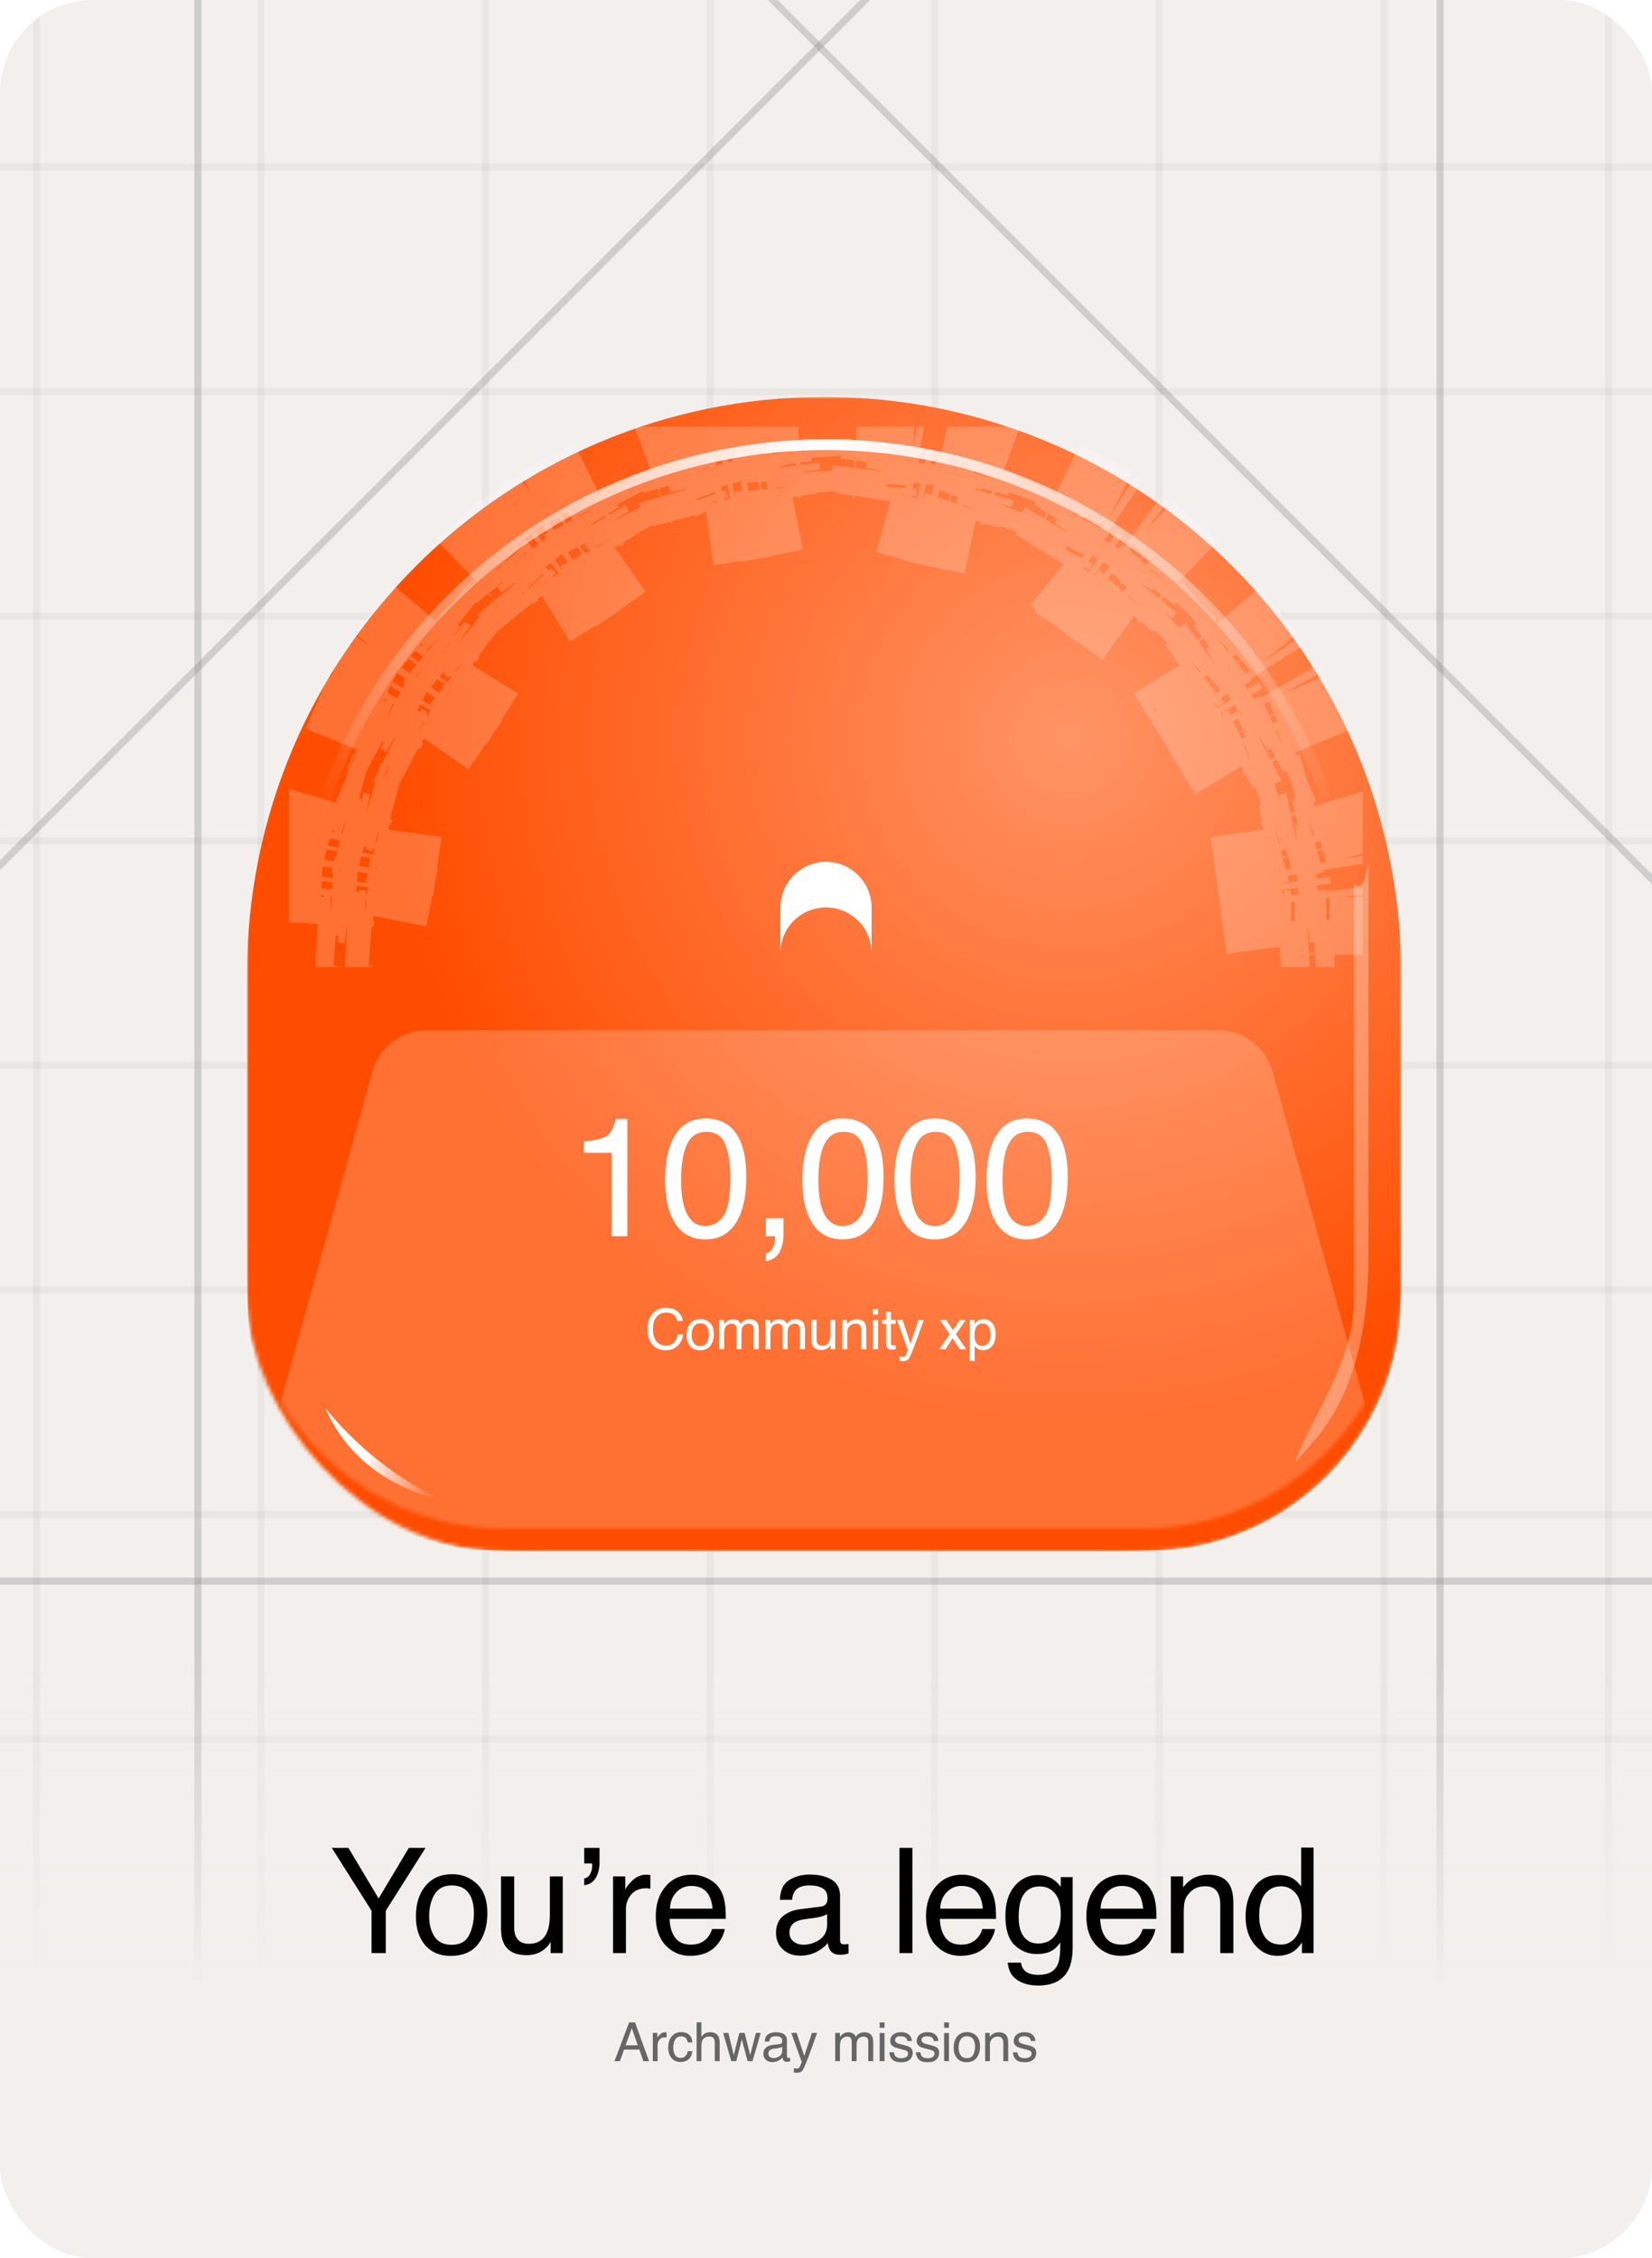 <svg width="428" height="585" viewBox="0 0 428 585" fill="none" xmlns="http://www.w3.org/2000/svg">
<g clip-path="url(#clip0_1501_42353)">
<rect width="428" height="585" rx="24" fill="#F2EFED"/>
<line opacity="0.3" x1="-137.818" y1="409.636" x2="589.454" y2="409.636" stroke="#7F7F7F" stroke-width="1.818"/>
<line opacity="0.3" x1="-215.592" y1="439.76" x2="298.667" y2="-74.5" stroke="#7F7F7F" stroke-width="1.818"/>
<line opacity="0.3" y1="-0.909" x2="727.273" y2="-0.909" transform="matrix(-0.707 -0.707 -0.707 0.707 639.311 440.402)" stroke="#7F7F7F" stroke-width="1.818"/>
<line opacity="0.08" x1="570.363" y1="43.273" x2="-146" y2="43.273" stroke="#7F7F7F" stroke-width="1.818"/>
<line opacity="0.08" x1="570.363" y1="101.455" x2="-146" y2="101.455" stroke="#7F7F7F" stroke-width="1.818"/>
<line opacity="0.08" x1="570.363" y1="159.637" x2="-146" y2="159.637" stroke="#7F7F7F" stroke-width="1.818"/>
<line opacity="0.08" x1="570.363" y1="217.819" x2="-146" y2="217.819" stroke="#7F7F7F" stroke-width="1.818"/>
<line opacity="0.08" x1="570.363" y1="276.001" x2="-146" y2="276.001" stroke="#7F7F7F" stroke-width="1.818"/>
<line opacity="0.08" x1="570.363" y1="334.183" x2="-146" y2="334.182" stroke="#7F7F7F" stroke-width="1.818"/>
<line opacity="0.08" x1="570.363" y1="392.364" x2="-146" y2="392.364" stroke="#7F7F7F" stroke-width="1.818"/>
<line opacity="0.08" x1="570.363" y1="450.546" x2="-146" y2="450.546" stroke="#7F7F7F" stroke-width="1.818"/>
<line opacity="0.08" x1="570.363" y1="508.728" x2="-146" y2="508.728" stroke="#7F7F7F" stroke-width="1.818"/>
<line opacity="0.08" x1="9.454" y1="-112.182" x2="9.454" y2="604.182" stroke="#7F7F7F" stroke-width="1.818"/>
<line opacity="0.08" x1="67.637" y1="-112.182" x2="67.637" y2="604.182" stroke="#7F7F7F" stroke-width="1.818"/>
<line opacity="0.08" x1="125.818" y1="-112.182" x2="125.818" y2="604.182" stroke="#7F7F7F" stroke-width="1.818"/>
<line opacity="0.08" x1="184" y1="-112.182" x2="184" y2="604.182" stroke="#7F7F7F" stroke-width="1.818"/>
<line opacity="0.08" x1="242.182" y1="-112.182" x2="242.182" y2="604.182" stroke="#7F7F7F" stroke-width="1.818"/>
<line opacity="0.08" x1="300.363" y1="-112.182" x2="300.363" y2="604.182" stroke="#7F7F7F" stroke-width="1.818"/>
<line opacity="0.08" x1="358.546" y1="-112.182" x2="358.546" y2="604.182" stroke="#7F7F7F" stroke-width="1.818"/>
<line opacity="0.08" x1="416.727" y1="-112.182" x2="416.727" y2="604.182" stroke="#7F7F7F" stroke-width="1.818"/>
<line opacity="0.3" x1="51.273" y1="604.182" x2="51.273" y2="-112.182" stroke="#7F7F7F" stroke-width="1.818"/>
<line opacity="0.3" x1="373.091" y1="604.182" x2="373.091" y2="-112.182" stroke="#7F7F7F" stroke-width="1.818"/>
<g filter="url(#filter0_dii_1501_42353)">
<mask id="mask0_1501_42353" style="mask-type:alpha" maskUnits="userSpaceOnUse" x="64" y="97" width="299" height="299">
<rect x="64" y="97" width="299" height="299" rx="65.99" fill="#FF4D00"/>
</mask>
<g mask="url(#mask0_1501_42353)">
<path d="M64 246.5C64 163.933 130.933 97 213.5 97C296.067 97 363 163.933 363 246.5V314.46C363 328.909 363 336.134 361.873 342.153C356.862 368.921 335.921 389.862 309.153 394.873C303.134 396 295.909 396 281.46 396H145.54C131.091 396 123.866 396 117.847 394.873C91.079 389.862 70.138 368.921 65.127 342.153C64 336.134 64 328.909 64 314.46V246.5Z" fill="#FF4D00"/>
<path d="M64 246.5C64 163.933 130.933 97 213.5 97C296.067 97 363 163.933 363 246.5V314.46C363 328.909 363 336.134 361.873 342.153C356.862 368.921 335.921 389.862 309.153 394.873C303.134 396 295.909 396 281.46 396H145.54C131.091 396 123.866 396 117.847 394.873C91.079 389.862 70.138 368.921 65.127 342.153C64 336.134 64 328.909 64 314.46V246.5Z" fill="url(#paint0_radial_1501_42353)" fill-opacity="0.4"/>
<g filter="url(#filter1_f_1501_42353)">
<path d="M353.024 247C353.024 228.743 349.428 210.665 342.442 193.798C335.455 176.93 325.215 161.604 312.305 148.695C299.395 135.785 284.07 125.545 267.202 118.558C250.335 111.572 232.257 107.976 214 107.976C195.743 107.976 177.665 111.572 160.798 118.558C143.93 125.545 128.604 135.785 115.695 148.695C102.785 161.604 92.545 176.93 85.558 193.798C78.572 210.665 74.976 228.743 74.976 247H77.756C77.756 229.108 81.28 211.392 88.127 194.862C94.974 178.332 105.01 163.312 117.661 150.661C130.312 138.01 145.332 127.974 161.862 121.127C178.392 114.28 196.108 110.756 214 110.756C231.892 110.756 249.608 114.28 266.138 121.127C282.668 127.974 297.688 138.01 310.339 150.661C322.99 163.312 333.026 178.332 339.873 194.862C346.72 211.392 350.244 229.108 350.244 247H353.024Z" fill="url(#paint1_radial_1501_42353)"/>
</g>
<g opacity="0.3" filter="url(#filter2_f_1501_42353)">
<path d="M354.533 234.742C354.533 202.331 355.312 228.124 350.737 223.062L350.737 331.47C350.737 348.055 337.5 364.854 335.553 373.225C338.765 368.066 354.533 358.333 354.533 319.79L354.533 234.742Z" fill="white"/>
</g>
<g filter="url(#filter3_f_1501_42353)">
<path d="M84.337 359.001C92.908 379.065 113.742 382.484 113.742 382.484L112.782 381.996C101.796 376.405 92.106 368.572 84.337 359.001Z" fill="url(#paint2_linear_1501_42353)"/>
</g>
</g>
</g>
<g clip-path="url(#clip1_1501_42353)">
<path d="M83.709 361.596C82.828 359.209 82.304 356.649 82.201 353.981L96.735 353.419C96.73 353.282 96.727 353.144 96.727 353.005V352.113H82.182V344.98H96.727V343.196H82.182V336.063H96.727V334.279H82.182V327.146H96.727V325.362H82.182V318.228H96.727V316.445H82.182V309.311H96.727V307.528H82.182V300.394H96.727V298.611H82.182V291.477H96.727V289.694H82.182V282.56H96.727V280.777H82.182V273.643H96.727V271.859H82.182V264.726H96.727V262.942H82.182V255.809H96.727V254.025H82.182V246.892H96.727V246C96.727 245.731 96.728 245.462 96.73 245.193L82.185 245.095C82.201 242.679 82.282 240.279 82.427 237.896L96.945 238.776C96.978 238.241 97.014 237.707 97.054 237.174L82.548 236.096C82.727 233.69 82.97 231.301 83.276 228.932L97.702 230.797C97.77 230.267 97.842 229.739 97.918 229.212L83.519 227.151C83.861 224.764 84.267 222.398 84.734 220.054L98.999 222.901C99.103 222.377 99.211 221.854 99.323 221.332L85.099 218.289C85.604 215.932 86.171 213.598 86.799 211.29L100.834 215.111C100.974 214.595 101.118 214.081 101.265 213.569L87.284 209.555C87.949 207.24 88.675 204.951 89.461 202.691L103.2 207.468C103.375 206.964 103.553 206.463 103.735 205.962L90.064 200.997C90.885 198.734 91.767 196.5 92.707 194.297L106.085 200.007C106.295 199.516 106.508 199.026 106.725 198.538L93.427 192.644C94.401 190.445 95.434 188.277 96.524 186.143L109.479 192.757C109.722 192.281 109.968 191.808 110.217 191.336L97.354 184.545C98.476 182.419 99.655 180.327 100.889 178.271L113.361 185.755C113.636 185.297 113.914 184.841 114.195 184.387L101.826 176.733C103.091 174.689 104.41 172.682 105.781 170.715L117.714 179.032C118.02 178.593 118.328 178.157 118.64 177.723L106.821 169.244C108.222 167.292 109.674 165.38 111.177 163.509L122.517 172.618C122.851 172.202 123.189 171.788 123.529 171.376L112.314 162.113C113.843 160.261 115.422 158.452 117.049 156.687L127.745 166.545C128.107 166.152 128.472 165.761 128.839 165.373L118.279 155.371C119.93 153.628 121.628 151.93 123.371 150.279L133.373 160.839C133.761 160.472 134.152 160.107 134.545 159.745L124.687 149.049C126.452 147.422 128.261 145.843 130.113 144.314L139.376 155.529C139.788 155.189 140.202 154.851 140.618 154.517L131.509 143.177C133.38 141.674 135.292 140.222 137.244 138.821L145.723 150.64C146.157 150.328 146.593 150.02 147.032 149.714L138.715 137.781C140.682 136.41 142.689 135.091 144.733 133.826L152.387 146.195C152.841 145.914 153.297 145.636 153.755 145.361L146.271 132.889C148.327 131.655 150.419 130.476 152.545 129.354L159.336 142.217C159.808 141.968 160.281 141.722 160.757 141.479L154.143 128.524C156.277 127.434 158.445 126.401 160.644 125.427L166.538 138.725C167.026 138.508 167.516 138.295 168.007 138.085L162.297 124.707C164.5 123.767 166.734 122.885 168.997 122.064L173.962 135.735C174.463 135.553 174.964 135.375 175.468 135.2L170.691 121.461C172.951 120.675 175.24 119.949 177.555 119.285L181.569 133.265C182.081 133.118 182.595 132.974 183.111 132.834L179.29 118.799C181.598 118.171 183.932 117.604 186.289 117.099L189.332 131.323C189.854 131.211 190.377 131.103 190.901 130.998L188.054 116.734C190.398 116.267 192.764 115.861 195.15 115.519L197.212 129.918C197.739 129.842 198.267 129.77 198.797 129.702L196.932 115.276C199.301 114.97 201.689 114.727 204.096 114.548L205.174 129.054C205.707 129.014 206.241 128.978 206.776 128.945L205.896 114.427C208.279 114.282 210.679 114.201 213.095 114.185L213.193 128.73C213.462 128.728 213.731 128.727 214 128.727C214.269 128.727 214.538 128.728 214.807 128.73L214.905 114.185C217.32 114.201 219.721 114.282 222.104 114.427L221.223 128.945C221.759 128.978 222.293 129.014 222.826 129.054L223.904 114.548C226.31 114.727 228.699 114.97 231.068 115.276L229.203 129.702C229.732 129.77 230.261 129.842 230.788 129.918L232.849 115.519C235.236 115.861 237.602 116.267 239.946 116.734L237.099 130.998C237.623 131.103 238.146 131.211 238.667 131.323L241.71 117.099C244.068 117.604 246.401 118.171 248.71 118.799L244.889 132.834C245.405 132.974 245.919 133.118 246.431 133.265L250.445 119.285C252.76 119.949 255.048 120.675 257.309 121.461L252.532 135.2C253.035 135.375 253.537 135.553 254.037 135.735L259.003 122.064C261.266 122.885 263.499 123.767 265.702 124.707L259.992 138.085C260.484 138.295 260.974 138.508 261.462 138.725L267.355 125.427C269.555 126.401 271.723 127.434 273.857 128.524L267.243 141.479C267.719 141.722 268.192 141.968 268.664 142.217L275.455 129.354C277.581 130.476 279.673 131.655 281.728 132.889L274.244 145.361C274.702 145.636 275.158 145.914 275.612 146.195L283.266 133.826C285.31 135.091 287.317 136.41 289.285 137.781L280.968 149.714C281.406 150.02 281.842 150.328 282.276 150.64L290.755 138.821C292.708 140.222 294.62 141.674 296.49 143.177L287.381 154.517C287.798 154.851 288.212 155.189 288.624 155.529L297.886 144.314C299.738 145.843 301.548 147.422 303.313 149.049L293.455 159.745C293.848 160.107 294.238 160.472 294.626 160.839L304.629 150.279C306.372 151.93 308.07 153.628 309.721 155.371L299.16 165.373C299.528 165.761 299.893 166.152 300.255 166.545L310.95 156.687C312.577 158.452 314.156 160.261 315.686 162.113L304.471 171.376C304.811 171.788 305.148 172.202 305.483 172.618L316.823 163.509C318.325 165.38 319.778 167.292 321.178 169.244L309.36 177.723C309.671 178.157 309.98 178.593 310.285 179.032L322.218 170.715C323.59 172.682 324.909 174.689 326.174 176.733L313.805 184.387C314.086 184.841 314.364 185.297 314.639 185.755L327.111 178.271C328.344 180.327 329.523 182.419 330.646 184.545L317.783 191.336C318.032 191.808 318.278 192.281 318.521 192.757L331.475 186.143C332.565 188.277 333.598 190.445 334.573 192.644L321.275 198.538C321.491 199.026 321.704 199.516 321.914 200.007L335.292 194.297C336.232 196.5 337.114 198.734 337.936 200.997L324.264 205.962C324.446 206.462 324.625 206.964 324.8 207.468L338.538 202.691C339.324 204.951 340.051 207.24 340.715 209.555L326.734 213.569C326.882 214.081 327.025 214.595 327.166 215.111L341.2 211.29C341.829 213.598 342.396 215.932 342.9 218.289L328.677 221.332C328.788 221.854 328.897 222.377 329.001 222.901L343.265 220.054C343.733 222.397 344.139 224.764 344.48 227.15L330.082 229.212C330.157 229.739 330.229 230.267 330.298 230.797L344.723 228.932C345.029 231.301 345.273 233.689 345.452 236.096L330.946 237.174C330.986 237.707 331.022 238.241 331.054 238.776L345.573 237.896C345.717 240.279 345.799 242.679 345.815 245.095L331.27 245.193C331.272 245.461 331.273 245.73 331.273 246V246.891H345.818V254.025H331.273V255.809H345.818V262.942H331.273V264.726H345.818V271.859H331.273V273.643H345.818V280.777H331.273V282.56H345.818V289.694H331.273V291.477H345.818V298.611H331.273V300.394H345.818V307.528H331.273V309.311H345.818V316.445H331.273V318.228H345.818V325.362H331.273V327.146H345.818V334.279H331.273V336.063H345.818V343.196H331.273V344.98H345.818V352.113H331.273V353.005C331.273 353.144 331.27 353.282 331.265 353.419L345.799 353.981C345.696 356.649 345.172 359.208 344.291 361.596L330.645 356.56C330.552 356.81 330.45 357.056 330.339 357.298L343.544 363.396C342.446 365.774 340.983 367.949 339.226 369.848L328.547 359.972C328.363 360.171 328.171 360.363 327.972 360.547L337.848 371.226C335.949 372.983 333.774 374.446 331.396 375.544L325.298 362.339C325.056 362.45 324.81 362.552 324.56 362.645L329.596 376.291C327.209 377.172 324.649 377.696 321.981 377.799L321.419 363.265C321.282 363.27 321.144 363.273 321.005 363.273H320.113V377.818H312.98V363.273H311.196V377.818H304.063V363.273H302.279V377.818H295.145V363.273H293.362V377.818H286.228V363.273H284.445V377.818H277.311V363.273H275.528V377.818H268.394V363.273H266.611V377.818H259.477V363.273H257.694V377.818H250.56V363.273H248.777V377.818H241.643V363.273H239.859V377.818H232.726V363.273H230.942V377.818H223.809V363.273H222.025V377.818H214.892V363.273H213.108V377.818H205.974V363.273H204.191V377.818H197.057V363.273H195.274V377.818H188.14V363.273H186.357V377.818H179.223V363.273H177.44V377.818H170.306V363.273H168.523V377.818H161.389V363.273H159.605V377.818H152.472V363.273H150.688V377.818H143.555V363.273H141.771V377.818H134.638V363.273H132.854V377.818H125.72V363.273H123.937V377.818H116.803V363.273H115.02V377.818H107.886V363.273H106.994C106.855 363.273 106.717 363.27 106.581 363.265L106.019 377.799C103.351 377.696 100.791 377.172 98.404 376.291L103.44 362.645C103.189 362.552 102.943 362.45 102.702 362.339L96.604 375.544C94.226 374.446 92.051 372.983 90.151 371.226L100.028 360.547C99.828 360.363 99.636 360.171 99.452 359.972L88.774 369.848C87.017 367.949 85.554 365.774 84.456 363.396L97.661 357.298C97.549 357.056 97.447 356.81 97.355 356.56L83.709 361.596Z" stroke="white" stroke-opacity="0.2" stroke-width="29.091" stroke-dasharray="1.82 7.27"/>
</g>
<mask id="mask1_1501_42353" style="mask-type:alpha" maskUnits="userSpaceOnUse" x="63" y="96" width="301" height="300">
<path d="M63.502 245.499C63.777 162.853 130.853 96 213.5 96C296.538 96 363.775 163.462 363.498 246.499L363.223 329.034C363.1 366.055 333.054 396 296.034 396H130.662C93.33 396 63.101 365.67 63.225 328.338L63.502 245.499Z" fill="black"/>
<path d="M63.502 245.499C63.777 162.853 130.853 96 213.5 96C296.538 96 363.775 163.462 363.498 246.499L363.223 329.034C363.1 366.055 333.054 396 296.034 396H130.662C93.33 396 63.101 365.67 63.225 328.338L63.502 245.499Z" fill="url(#paint3_radial_1501_42353)" fill-opacity="0.5"/>
</mask>
<g mask="url(#mask1_1501_42353)">
<g filter="url(#filter4_b_1501_42353)">
<path d="M96.495 277.562C98.244 271.266 103.976 266.909 110.51 266.909H315.671C322.205 266.909 327.937 271.266 329.686 277.562L357.969 379.38C360.544 388.648 353.573 397.818 343.954 397.818H82.227C72.608 397.818 65.638 388.648 68.213 379.38L96.495 277.562Z" fill="white" fill-opacity="0.2"/>
</g>
</g>
<path d="M151.267 298.668V295.727C154.037 295.458 155.969 295.01 157.062 294.385C158.156 293.746 158.973 292.247 159.513 289.889H162.538V320.273H158.447V298.668H151.267ZM182.748 289.762C186.697 289.762 189.552 291.388 191.314 294.641C192.677 297.155 193.359 300.6 193.359 304.975C193.359 309.122 192.741 312.553 191.505 315.266C189.716 319.158 186.789 321.104 182.727 321.104C179.062 321.104 176.335 319.513 174.545 316.331C173.054 313.675 172.308 310.11 172.308 305.635C172.308 302.169 172.755 299.193 173.65 296.708C175.326 292.077 178.359 289.762 182.748 289.762ZM182.706 317.61C184.694 317.61 186.278 316.729 187.457 314.968C188.636 313.206 189.225 309.925 189.225 305.124C189.225 301.658 188.799 298.81 187.947 296.58C187.095 294.335 185.44 293.213 182.983 293.213C180.724 293.213 179.069 294.279 178.018 296.409C176.981 298.526 176.463 301.651 176.463 305.784C176.463 308.895 176.796 311.395 177.464 313.284C178.487 316.168 180.234 317.61 182.706 317.61ZM198.42 324.726C199.4 324.556 200.089 323.867 200.487 322.659C200.7 322.02 200.806 321.402 200.806 320.806C200.806 320.706 200.799 320.614 200.785 320.529C200.785 320.458 200.771 320.372 200.742 320.273H198.42V315.628H202.979V319.932C202.979 321.622 202.639 323.107 201.957 324.385C201.275 325.664 200.096 326.452 198.42 326.75V324.726ZM218.31 289.762C222.259 289.762 225.114 291.388 226.875 294.641C228.239 297.155 228.921 300.6 228.921 304.975C228.921 309.122 228.303 312.553 227.067 315.266C225.277 319.158 222.351 321.104 218.289 321.104C214.624 321.104 211.897 319.513 210.107 316.331C208.616 313.675 207.87 310.11 207.87 305.635C207.87 302.169 208.317 299.193 209.212 296.708C210.888 292.077 213.921 289.762 218.31 289.762ZM218.268 317.61C220.256 317.61 221.84 316.729 223.019 314.968C224.198 313.206 224.787 309.925 224.787 305.124C224.787 301.658 224.361 298.81 223.509 296.58C222.657 294.335 221.002 293.213 218.545 293.213C216.286 293.213 214.631 294.279 213.58 296.409C212.543 298.526 212.025 301.651 212.025 305.784C212.025 308.895 212.358 311.395 213.026 313.284C214.049 316.168 215.796 317.61 218.268 317.61ZM242.164 289.762C246.112 289.762 248.968 291.388 250.729 294.641C252.093 297.155 252.774 300.6 252.774 304.975C252.774 309.122 252.156 312.553 250.921 315.266C249.131 319.158 246.205 321.104 242.142 321.104C238.477 321.104 235.75 319.513 233.96 316.331C232.469 313.675 231.723 310.11 231.723 305.635C231.723 302.169 232.171 299.193 233.066 296.708C234.742 292.077 237.774 289.762 242.164 289.762ZM242.121 317.61C244.11 317.61 245.693 316.729 246.872 314.968C248.051 313.206 248.641 309.925 248.641 305.124C248.641 301.658 248.215 298.81 247.362 296.58C246.51 294.335 244.855 293.213 242.398 293.213C240.139 293.213 238.485 294.279 237.433 296.409C236.396 298.526 235.878 301.651 235.878 305.784C235.878 308.895 236.212 311.395 236.879 313.284C237.902 316.168 239.649 317.61 242.121 317.61ZM266.017 289.762C269.966 289.762 272.821 291.388 274.582 294.641C275.946 297.155 276.628 300.6 276.628 304.975C276.628 309.122 276.01 312.553 274.774 315.266C272.984 319.158 270.058 321.104 265.996 321.104C262.331 321.104 259.604 319.513 257.814 316.331C256.322 313.675 255.577 310.11 255.577 305.635C255.577 302.169 256.024 299.193 256.919 296.708C258.595 292.077 261.628 289.762 266.017 289.762ZM265.974 317.61C267.963 317.61 269.547 316.729 270.726 314.968C271.905 313.206 272.494 309.925 272.494 305.124C272.494 301.658 272.068 298.81 271.216 296.58C270.364 294.335 268.709 293.213 266.251 293.213C263.993 293.213 262.338 294.279 261.287 296.409C260.25 298.526 259.731 301.651 259.731 305.784C259.731 308.895 260.065 311.395 260.733 313.284C261.756 316.168 263.503 317.61 265.974 317.61Z" fill="white"/>
<path d="M172.595 338.829C173.916 338.829 174.941 339.177 175.67 339.873C176.4 340.569 176.804 341.359 176.885 342.245H175.507C175.351 341.572 175.038 341.04 174.57 340.647C174.105 340.254 173.452 340.057 172.609 340.057C171.582 340.057 170.751 340.419 170.116 341.144C169.487 341.864 169.172 342.969 169.172 344.461C169.172 345.682 169.456 346.674 170.024 347.437C170.597 348.194 171.449 348.573 172.581 348.573C173.623 348.573 174.416 348.173 174.96 347.373C175.249 346.951 175.464 346.397 175.606 345.711H176.984C176.861 346.809 176.454 347.73 175.763 348.473C174.934 349.368 173.817 349.816 172.41 349.816C171.198 349.816 170.18 349.449 169.356 348.715C168.272 347.744 167.73 346.246 167.73 344.219C167.73 342.68 168.137 341.419 168.952 340.434C169.832 339.364 171.047 338.829 172.595 338.829ZM181.413 348.722C182.26 348.722 182.84 348.402 183.153 347.763C183.47 347.119 183.629 346.404 183.629 345.618C183.629 344.908 183.515 344.33 183.288 343.885C182.928 343.185 182.308 342.834 181.427 342.834C180.646 342.834 180.077 343.133 179.722 343.729C179.367 344.326 179.19 345.045 179.19 345.888C179.19 346.698 179.367 347.373 179.722 347.912C180.077 348.452 180.641 348.722 181.413 348.722ZM181.462 341.719C182.443 341.719 183.271 342.046 183.948 342.699C184.625 343.353 184.964 344.314 184.964 345.583C184.964 346.809 184.666 347.822 184.069 348.623C183.472 349.423 182.547 349.823 181.292 349.823C180.246 349.823 179.415 349.47 178.799 348.765C178.184 348.054 177.876 347.103 177.876 345.91C177.876 344.631 178.2 343.613 178.849 342.856C179.497 342.098 180.369 341.719 181.462 341.719ZM186.345 341.939H187.61V343.019C187.913 342.645 188.187 342.373 188.433 342.202C188.855 341.913 189.333 341.769 189.868 341.769C190.474 341.769 190.962 341.918 191.331 342.216C191.539 342.387 191.729 342.638 191.899 342.969C192.183 342.562 192.517 342.261 192.901 342.067C193.284 341.868 193.715 341.769 194.193 341.769C195.216 341.769 195.912 342.138 196.281 342.877C196.48 343.275 196.58 343.81 196.58 344.482V349.546H195.252V344.262C195.252 343.755 195.124 343.407 194.868 343.218C194.617 343.028 194.309 342.934 193.945 342.934C193.443 342.934 193.01 343.102 192.645 343.438C192.285 343.774 192.105 344.335 192.105 345.121V349.546H190.806V344.581C190.806 344.065 190.744 343.689 190.621 343.452C190.427 343.097 190.065 342.919 189.534 342.919C189.051 342.919 188.611 343.107 188.213 343.481C187.82 343.855 187.624 344.532 187.624 345.512V349.546H186.345V341.939ZM198.316 341.939H199.581V343.019C199.884 342.645 200.158 342.373 200.404 342.202C200.826 341.913 201.304 341.769 201.839 341.769C202.445 341.769 202.933 341.918 203.302 342.216C203.511 342.387 203.7 342.638 203.87 342.969C204.154 342.562 204.488 342.261 204.872 342.067C205.255 341.868 205.686 341.769 206.164 341.769C207.187 341.769 207.883 342.138 208.252 342.877C208.451 343.275 208.551 343.81 208.551 344.482V349.546H207.223V344.262C207.223 343.755 207.095 343.407 206.839 343.218C206.588 343.028 206.28 342.934 205.916 342.934C205.414 342.934 204.981 343.102 204.616 343.438C204.256 343.774 204.076 344.335 204.076 345.121V349.546H202.777V344.581C202.777 344.065 202.715 343.689 202.592 343.452C202.398 343.097 202.036 342.919 201.505 342.919C201.022 342.919 200.582 343.107 200.184 343.481C199.791 343.855 199.595 344.532 199.595 345.512V349.546H198.316V341.939ZM211.566 341.939V346.989C211.566 347.377 211.627 347.695 211.75 347.941C211.978 348.395 212.402 348.623 213.022 348.623C213.912 348.623 214.518 348.225 214.84 347.429C215.015 347.003 215.103 346.419 215.103 345.675V341.939H216.381V349.546H215.174L215.188 348.424C215.022 348.713 214.816 348.956 214.57 349.155C214.082 349.553 213.491 349.752 212.795 349.752C211.71 349.752 210.972 349.39 210.579 348.665C210.366 348.277 210.259 347.758 210.259 347.11V341.939H211.566ZM218.239 341.939H219.453V343.019C219.813 342.574 220.194 342.254 220.597 342.06C220.999 341.866 221.446 341.769 221.939 341.769C223.018 341.769 223.748 342.145 224.126 342.898C224.335 343.31 224.439 343.9 224.439 344.667V349.546H223.139V344.752C223.139 344.288 223.07 343.914 222.933 343.63C222.706 343.156 222.294 342.919 221.697 342.919C221.394 342.919 221.146 342.95 220.952 343.012C220.601 343.116 220.293 343.324 220.028 343.637C219.815 343.888 219.676 344.148 219.609 344.418C219.548 344.683 219.517 345.064 219.517 345.562V349.546H218.239V341.939ZM226.19 341.975H227.489V349.546H226.19V341.975ZM226.19 339.113H227.489V340.562H226.19V339.113ZM229.539 339.816H230.831V341.939H232.046V342.983H230.831V347.948C230.831 348.213 230.921 348.391 231.101 348.481C231.2 348.533 231.366 348.559 231.598 348.559C231.66 348.559 231.726 348.559 231.797 348.559C231.868 348.554 231.951 348.547 232.046 348.537V349.546C231.899 349.589 231.745 349.619 231.584 349.638C231.428 349.657 231.257 349.667 231.073 349.667C230.476 349.667 230.071 349.515 229.858 349.212C229.645 348.904 229.539 348.507 229.539 348.019V342.983H228.509V341.939H229.539V339.816ZM237.937 341.939H239.35C239.171 342.427 238.77 343.54 238.15 345.277C237.686 346.584 237.298 347.65 236.985 348.473C236.247 350.415 235.726 351.598 235.423 352.025C235.12 352.451 234.599 352.664 233.86 352.664C233.68 352.664 233.541 352.657 233.441 352.642C233.347 352.628 233.228 352.602 233.086 352.564V351.4C233.309 351.461 233.47 351.499 233.569 351.513C233.669 351.527 233.756 351.535 233.832 351.535C234.069 351.535 234.242 351.494 234.35 351.414C234.464 351.338 234.559 351.243 234.635 351.13C234.658 351.092 234.743 350.898 234.89 350.547C235.037 350.197 235.144 349.937 235.21 349.766L232.397 341.939H233.846L235.885 348.133L237.937 341.939ZM243.491 341.939H245.146L246.893 344.617L248.662 341.939L250.217 341.975L247.653 345.647L250.331 349.546H248.697L246.808 346.691L244.976 349.546H243.356L246.034 345.647L243.491 341.939ZM254.553 348.687C255.15 348.687 255.645 348.438 256.038 347.941C256.435 347.439 256.634 346.691 256.634 345.696C256.634 345.09 256.547 344.57 256.372 344.134C256.04 343.296 255.434 342.877 254.553 342.877C253.668 342.877 253.062 343.32 252.735 344.205C252.56 344.678 252.472 345.28 252.472 346.009C252.472 346.596 252.56 347.096 252.735 347.508C253.067 348.294 253.673 348.687 254.553 348.687ZM251.244 341.975H252.487V342.983C252.742 342.638 253.022 342.37 253.325 342.181C253.755 341.897 254.262 341.755 254.845 341.755C255.706 341.755 256.438 342.086 257.039 342.749C257.64 343.407 257.941 344.349 257.941 345.576C257.941 347.233 257.508 348.417 256.641 349.127C256.092 349.577 255.453 349.802 254.724 349.802C254.151 349.802 253.67 349.676 253.282 349.425C253.055 349.283 252.801 349.039 252.522 348.694V352.579H251.244V341.975Z" fill="white"/>
<path d="M202.182 235.186C202.182 228.606 207.473 223.273 214 223.273C220.527 223.273 225.818 228.606 225.818 235.186V246.898C225.812 240.376 220.523 235.091 214 235.091C207.473 235.091 202.182 240.382 202.182 246.909L202.182 235.186Z" fill="white"/>
<rect width="428" height="154" transform="translate(0 431)" fill="url(#paint4_linear_1501_42353)"/>
<path d="M85.961 478.743H90.266L98.096 491.843L105.926 478.743H110.249L99.951 495.016V506H96.259V495.016L85.961 478.743ZM116.994 503.848C119.208 503.848 120.723 503.013 121.54 501.343C122.369 499.66 122.783 497.793 122.783 495.739C122.783 493.884 122.486 492.375 121.892 491.212C120.952 489.381 119.332 488.466 117.031 488.466C114.99 488.466 113.506 489.245 112.578 490.804C111.65 492.362 111.186 494.243 111.186 496.444C111.186 498.56 111.65 500.322 112.578 501.732C113.506 503.143 114.978 503.848 116.994 503.848ZM117.124 485.553C119.684 485.553 121.849 486.406 123.618 488.113C125.387 489.82 126.271 492.331 126.271 495.646C126.271 498.85 125.492 501.497 123.933 503.588C122.375 505.678 119.956 506.724 116.678 506.724C113.945 506.724 111.774 505.802 110.166 503.959C108.558 502.104 107.754 499.617 107.754 496.5C107.754 493.16 108.601 490.501 110.296 488.521C111.99 486.542 114.266 485.553 117.124 485.553ZM133.22 486.128V499.32C133.22 500.335 133.381 501.163 133.703 501.807C134.296 502.994 135.404 503.588 137.024 503.588C139.35 503.588 140.933 502.549 141.774 500.471C142.232 499.357 142.461 497.83 142.461 495.888V486.128H145.8V506H142.646L142.683 503.068C142.25 503.823 141.712 504.46 141.069 504.979C139.795 506.019 138.249 506.538 136.43 506.538C133.598 506.538 131.668 505.592 130.641 503.699C130.085 502.685 129.806 501.33 129.806 499.636V486.128H133.22ZM151.358 486.666C152.038 486.555 152.552 486.171 152.898 485.516C153.257 484.86 153.436 484.105 153.436 483.252C153.436 483.165 153.43 483.091 153.417 483.029C153.417 482.955 153.405 482.875 153.38 482.788H151.358V478.743H155.329V482.473C155.329 484.056 155.001 485.404 154.345 486.518C153.69 487.618 152.694 488.249 151.358 488.41V486.666ZM158.827 486.128H161.999V489.561C162.259 488.893 162.896 488.082 163.911 487.13C164.925 486.165 166.094 485.683 167.417 485.683C167.479 485.683 167.584 485.689 167.733 485.701C167.881 485.714 168.135 485.738 168.494 485.775V489.301C168.296 489.264 168.11 489.239 167.937 489.227C167.776 489.214 167.597 489.208 167.399 489.208C165.717 489.208 164.424 489.752 163.521 490.841C162.618 491.917 162.166 493.16 162.166 494.57V506H158.827V486.128ZM179.283 485.683C180.694 485.683 182.06 486.017 183.384 486.685C184.708 487.34 185.716 488.194 186.408 489.245C187.076 490.247 187.522 491.416 187.744 492.752C187.942 493.667 188.041 495.127 188.041 497.131H173.476C173.538 499.147 174.014 500.768 174.905 501.992C175.795 503.204 177.174 503.811 179.042 503.811C180.786 503.811 182.178 503.235 183.217 502.085C183.811 501.417 184.231 500.644 184.479 499.766H187.763C187.676 500.495 187.386 501.312 186.891 502.215C186.408 503.105 185.864 503.835 185.258 504.404C184.244 505.394 182.988 506.062 181.491 506.408C180.687 506.606 179.778 506.705 178.764 506.705C176.29 506.705 174.193 505.808 172.474 504.015C170.754 502.209 169.895 499.685 169.895 496.444C169.895 493.253 170.761 490.661 172.492 488.67C174.224 486.678 176.488 485.683 179.283 485.683ZM184.609 494.478C184.473 493.03 184.157 491.874 183.662 491.008C182.747 489.4 181.219 488.596 179.079 488.596C177.545 488.596 176.259 489.152 175.22 490.266C174.181 491.367 173.63 492.771 173.569 494.478H184.609ZM204.537 500.712C204.537 501.677 204.89 502.438 205.595 502.994C206.3 503.551 207.135 503.829 208.1 503.829C209.275 503.829 210.413 503.557 211.514 503.013C213.369 502.11 214.297 500.632 214.297 498.578V495.888C213.889 496.147 213.363 496.364 212.72 496.537C212.076 496.71 211.446 496.834 210.827 496.908L208.805 497.168C207.592 497.329 206.683 497.582 206.077 497.929C205.05 498.51 204.537 499.438 204.537 500.712ZM212.627 493.958C213.394 493.859 213.907 493.537 214.167 492.993C214.315 492.696 214.39 492.27 214.39 491.713C214.39 490.575 213.981 489.752 213.165 489.245C212.361 488.726 211.204 488.466 209.695 488.466C207.951 488.466 206.714 488.936 205.984 489.876C205.576 490.396 205.31 491.169 205.187 492.195H202.069C202.131 489.746 202.923 488.045 204.444 487.093C205.978 486.128 207.753 485.646 209.77 485.646C212.107 485.646 214.006 486.091 215.466 486.981C216.913 487.872 217.637 489.257 217.637 491.138V502.586C217.637 502.932 217.705 503.211 217.841 503.421C217.989 503.631 218.292 503.736 218.75 503.736C218.898 503.736 219.065 503.73 219.251 503.718C219.437 503.693 219.634 503.662 219.845 503.625V506.093C219.325 506.241 218.929 506.334 218.657 506.371C218.385 506.408 218.014 506.427 217.544 506.427C216.394 506.427 215.559 506.019 215.039 505.202C214.767 504.769 214.575 504.157 214.464 503.365C213.784 504.256 212.806 505.029 211.532 505.685C210.258 506.34 208.854 506.668 207.32 506.668C205.477 506.668 203.968 506.111 202.793 504.998C201.63 503.872 201.049 502.468 201.049 500.786C201.049 498.943 201.624 497.514 202.774 496.5C203.925 495.486 205.434 494.861 207.302 494.626L212.627 493.958ZM233.038 478.743H236.378V506H233.038V478.743ZM249.301 485.683C250.712 485.683 252.078 486.017 253.402 486.685C254.726 487.34 255.734 488.194 256.426 489.245C257.094 490.247 257.54 491.416 257.762 492.752C257.96 493.667 258.059 495.127 258.059 497.131H243.494C243.556 499.147 244.032 500.768 244.923 501.992C245.813 503.204 247.192 503.811 249.06 503.811C250.804 503.811 252.196 503.235 253.235 502.085C253.829 501.417 254.249 500.644 254.497 499.766H257.781C257.694 500.495 257.404 501.312 256.909 502.215C256.426 503.105 255.882 503.835 255.276 504.404C254.262 505.394 253.006 506.062 251.509 506.408C250.705 506.606 249.796 506.705 248.782 506.705C246.308 506.705 244.211 505.808 242.492 504.015C240.772 502.209 239.913 499.685 239.913 496.444C239.913 493.253 240.779 490.661 242.51 488.67C244.242 486.678 246.506 485.683 249.301 485.683ZM254.627 494.478C254.491 493.03 254.175 491.874 253.68 491.008C252.765 489.4 251.237 488.596 249.097 488.596C247.563 488.596 246.277 489.152 245.238 490.266C244.199 491.367 243.648 492.771 243.587 494.478H254.627ZM268.812 485.775C270.371 485.775 271.731 486.159 272.894 486.926C273.525 487.359 274.168 487.99 274.824 488.818V486.313H277.904V504.386C277.904 506.909 277.533 508.901 276.791 510.36C275.405 513.057 272.789 514.405 268.942 514.405C266.802 514.405 265.002 513.923 263.543 512.958C262.083 512.006 261.266 510.509 261.093 508.468H264.489C264.65 509.358 264.971 510.045 265.454 510.527C266.208 511.27 267.396 511.641 269.016 511.641C271.577 511.641 273.253 510.738 274.044 508.932C274.515 507.868 274.731 505.969 274.694 503.235C274.026 504.25 273.222 505.004 272.282 505.499C271.342 505.994 270.099 506.241 268.552 506.241C266.4 506.241 264.514 505.48 262.893 503.959C261.285 502.425 260.481 499.896 260.481 496.37C260.481 493.043 261.291 490.445 262.912 488.577C264.544 486.709 266.511 485.775 268.812 485.775ZM274.824 495.98C274.824 493.519 274.317 491.694 273.302 490.507C272.288 489.319 270.995 488.726 269.424 488.726C267.074 488.726 265.466 489.826 264.6 492.028C264.142 493.203 263.914 494.743 263.914 496.648C263.914 498.887 264.365 500.594 265.268 501.77C266.183 502.932 267.408 503.514 268.942 503.514C271.342 503.514 273.03 502.431 274.007 500.267C274.552 499.042 274.824 497.613 274.824 495.98ZM290.846 485.683C292.256 485.683 293.623 486.017 294.947 486.685C296.27 487.34 297.278 488.194 297.971 489.245C298.639 490.247 299.084 491.416 299.307 492.752C299.505 493.667 299.604 495.127 299.604 497.131H285.038C285.1 499.147 285.577 500.768 286.467 501.992C287.358 503.204 288.737 503.811 290.605 503.811C292.349 503.811 293.741 503.235 294.78 502.085C295.373 501.417 295.794 500.644 296.041 499.766H299.326C299.239 500.495 298.948 501.312 298.454 502.215C297.971 503.105 297.427 503.835 296.821 504.404C295.806 505.394 294.551 506.062 293.054 506.408C292.25 506.606 291.341 506.705 290.327 506.705C287.853 506.705 285.756 505.808 284.037 504.015C282.317 502.209 281.457 499.685 281.457 496.444C281.457 493.253 282.323 490.661 284.055 488.67C285.787 486.678 288.051 485.683 290.846 485.683ZM296.171 494.478C296.035 493.03 295.72 491.874 295.225 491.008C294.31 489.4 292.782 488.596 290.642 488.596C289.108 488.596 287.822 489.152 286.783 490.266C285.744 491.367 285.193 492.771 285.131 494.478H296.171ZM303.343 486.128H306.516V488.948C307.456 487.785 308.452 486.951 309.503 486.443C310.555 485.936 311.724 485.683 313.01 485.683C315.83 485.683 317.735 486.666 318.725 488.633C319.269 489.709 319.541 491.249 319.541 493.253V506H316.146V493.476C316.146 492.263 315.966 491.286 315.608 490.544C315.014 489.307 313.938 488.688 312.379 488.688C311.588 488.688 310.938 488.769 310.431 488.93C309.516 489.202 308.712 489.746 308.019 490.562C307.462 491.218 307.097 491.898 306.924 492.604C306.763 493.296 306.683 494.292 306.683 495.591V506H303.343V486.128ZM326.231 496.296C326.231 498.424 326.682 500.205 327.585 501.64C328.488 503.075 329.935 503.792 331.927 503.792C333.473 503.792 334.741 503.13 335.731 501.807C336.733 500.471 337.234 498.56 337.234 496.073C337.234 493.562 336.72 491.707 335.694 490.507C334.667 489.295 333.399 488.688 331.89 488.688C330.208 488.688 328.841 489.332 327.789 490.618C326.75 491.905 326.231 493.797 326.231 496.296ZM331.259 485.775C332.78 485.775 334.055 486.097 335.081 486.74C335.675 487.111 336.349 487.761 337.104 488.688V478.65H340.314V506H337.308V503.235C336.528 504.46 335.607 505.344 334.543 505.889C333.479 506.433 332.261 506.705 330.888 506.705C328.674 506.705 326.756 505.777 325.136 503.922C323.515 502.054 322.705 499.574 322.705 496.481C322.705 493.587 323.441 491.082 324.913 488.967C326.398 486.839 328.513 485.775 331.259 485.775Z" fill="black"/>
<path d="M165.221 529.885L163.696 525.448L162.076 529.885H165.221ZM162.985 523.958H164.523L168.167 534H166.677L165.658 530.992H161.687L160.6 534H159.205L162.985 523.958ZM169.134 526.679H170.303V527.943C170.399 527.697 170.634 527.399 171.007 527.048C171.381 526.692 171.812 526.515 172.299 526.515C172.322 526.515 172.361 526.517 172.416 526.521C172.47 526.526 172.564 526.535 172.696 526.549V527.848C172.623 527.834 172.555 527.825 172.491 527.82C172.432 527.816 172.366 527.813 172.293 527.813C171.673 527.813 171.197 528.014 170.864 528.415C170.531 528.812 170.365 529.27 170.365 529.789V534H169.134V526.679ZM176.446 526.467C177.27 526.467 177.94 526.667 178.455 527.068C178.975 527.469 179.287 528.16 179.392 529.14H178.196C178.123 528.688 177.956 528.315 177.697 528.019C177.437 527.718 177.02 527.567 176.446 527.567C175.662 527.567 175.101 527.95 174.764 528.716C174.545 529.213 174.436 529.826 174.436 530.555C174.436 531.288 174.591 531.906 174.901 532.407C175.211 532.909 175.698 533.159 176.364 533.159C176.874 533.159 177.277 533.004 177.574 532.694C177.874 532.38 178.082 531.951 178.196 531.409H179.392C179.255 532.38 178.913 533.091 178.366 533.542C177.82 533.989 177.12 534.212 176.268 534.212C175.311 534.212 174.547 533.863 173.978 533.166C173.408 532.464 173.123 531.589 173.123 530.541C173.123 529.256 173.435 528.256 174.06 527.54C174.684 526.825 175.479 526.467 176.446 526.467ZM180.482 523.924H181.713V527.67C182.004 527.301 182.267 527.041 182.499 526.891C182.895 526.631 183.39 526.501 183.982 526.501C185.044 526.501 185.764 526.872 186.142 527.615C186.348 528.021 186.45 528.584 186.45 529.304V534H185.185V529.386C185.185 528.848 185.117 528.454 184.98 528.203C184.757 527.802 184.338 527.602 183.723 527.602C183.212 527.602 182.75 527.777 182.335 528.128C181.92 528.479 181.713 529.142 181.713 530.117V534H180.482V523.924ZM188.703 526.679L190.111 532.448L191.54 526.679H192.92L194.356 532.414L195.853 526.679H197.084L194.958 534H193.679L192.189 528.333L190.747 534H189.468L187.356 526.679H188.703ZM199.056 532.052C199.056 532.407 199.186 532.688 199.446 532.893C199.705 533.098 200.013 533.2 200.368 533.2C200.801 533.2 201.221 533.1 201.626 532.899C202.31 532.567 202.652 532.022 202.652 531.266V530.274C202.501 530.37 202.307 530.45 202.071 530.514C201.834 530.577 201.601 530.623 201.373 530.65L200.628 530.746C200.182 530.805 199.847 530.899 199.623 531.026C199.245 531.241 199.056 531.582 199.056 532.052ZM202.036 529.563C202.319 529.527 202.508 529.409 202.604 529.208C202.658 529.099 202.686 528.941 202.686 528.736C202.686 528.317 202.535 528.014 202.235 527.827C201.938 527.636 201.512 527.54 200.956 527.54C200.314 527.54 199.858 527.713 199.589 528.06C199.439 528.251 199.341 528.536 199.295 528.914H198.147C198.169 528.012 198.461 527.385 199.022 527.034C199.587 526.679 200.241 526.501 200.984 526.501C201.845 526.501 202.544 526.665 203.082 526.993C203.615 527.321 203.882 527.832 203.882 528.524V532.742C203.882 532.87 203.907 532.972 203.957 533.05C204.012 533.127 204.124 533.166 204.292 533.166C204.347 533.166 204.408 533.164 204.477 533.159C204.545 533.15 204.618 533.139 204.696 533.125V534.034C204.504 534.089 204.358 534.123 204.258 534.137C204.158 534.15 204.021 534.157 203.848 534.157C203.424 534.157 203.116 534.007 202.925 533.706C202.825 533.547 202.754 533.321 202.713 533.029C202.462 533.357 202.102 533.642 201.633 533.884C201.164 534.125 200.646 534.246 200.081 534.246C199.402 534.246 198.846 534.041 198.413 533.631C197.985 533.216 197.771 532.699 197.771 532.079C197.771 531.4 197.983 530.874 198.406 530.5C198.83 530.126 199.386 529.896 200.074 529.81L202.036 529.563ZM210.339 526.679H211.699C211.526 527.148 211.141 528.219 210.544 529.892C210.097 531.149 209.723 532.175 209.423 532.968C208.712 534.836 208.21 535.976 207.919 536.386C207.627 536.796 207.126 537.001 206.415 537.001C206.242 537.001 206.107 536.994 206.012 536.98C205.92 536.967 205.806 536.942 205.67 536.905V535.784C205.884 535.843 206.039 535.88 206.135 535.894C206.23 535.907 206.315 535.914 206.388 535.914C206.615 535.914 206.782 535.875 206.887 535.798C206.996 535.725 207.087 535.634 207.16 535.524C207.183 535.488 207.265 535.301 207.406 534.964C207.547 534.627 207.65 534.376 207.714 534.212L205.007 526.679H206.401L208.363 532.64L210.339 526.679ZM216.382 526.679H217.599V527.718C217.89 527.358 218.155 527.096 218.392 526.932C218.797 526.654 219.258 526.515 219.773 526.515C220.356 526.515 220.825 526.658 221.181 526.945C221.381 527.109 221.564 527.351 221.728 527.67C222.001 527.278 222.322 526.989 222.692 526.802C223.061 526.61 223.475 526.515 223.936 526.515C224.92 526.515 225.59 526.87 225.945 527.581C226.137 527.964 226.233 528.479 226.233 529.126V534H224.954V528.914C224.954 528.426 224.831 528.091 224.585 527.909C224.344 527.727 224.047 527.636 223.696 527.636C223.213 527.636 222.796 527.798 222.445 528.121C222.099 528.445 221.926 528.985 221.926 529.741V534H220.675V529.222C220.675 528.725 220.616 528.363 220.497 528.135C220.31 527.793 219.962 527.622 219.451 527.622C218.986 527.622 218.563 527.802 218.18 528.162C217.802 528.522 217.612 529.174 217.612 530.117V534H216.382V526.679ZM227.904 526.713H229.155V534H227.904V526.713ZM227.904 523.958H229.155V525.353H227.904V523.958ZM231.613 531.703C231.649 532.113 231.752 532.428 231.92 532.646C232.23 533.043 232.768 533.241 233.534 533.241C233.989 533.241 234.39 533.143 234.737 532.947C235.083 532.747 235.256 532.439 235.256 532.024C235.256 531.71 235.117 531.471 234.839 531.307C234.662 531.206 234.311 531.09 233.787 530.958L232.809 530.712C232.185 530.557 231.724 530.384 231.428 530.192C230.899 529.86 230.635 529.399 230.635 528.812C230.635 528.119 230.884 527.558 231.38 527.13C231.882 526.701 232.554 526.487 233.397 526.487C234.5 526.487 235.295 526.811 235.783 527.458C236.088 527.868 236.236 528.31 236.227 528.784H235.065C235.042 528.506 234.944 528.253 234.771 528.025C234.488 527.702 233.998 527.54 233.301 527.54C232.836 527.54 232.483 527.629 232.242 527.807C232.005 527.984 231.886 528.219 231.886 528.511C231.886 528.83 232.043 529.085 232.358 529.276C232.54 529.39 232.809 529.491 233.164 529.577L233.978 529.775C234.862 529.99 235.454 530.197 235.755 530.397C236.234 530.712 236.473 531.206 236.473 531.881C236.473 532.533 236.225 533.095 235.728 533.569C235.236 534.043 234.484 534.28 233.472 534.28C232.383 534.28 231.61 534.034 231.155 533.542C230.704 533.045 230.462 532.432 230.43 531.703H231.613ZM238.473 531.703C238.509 532.113 238.612 532.428 238.78 532.646C239.09 533.043 239.628 533.241 240.394 533.241C240.849 533.241 241.25 533.143 241.597 532.947C241.943 532.747 242.116 532.439 242.116 532.024C242.116 531.71 241.977 531.471 241.699 531.307C241.522 531.206 241.171 531.09 240.647 530.958L239.669 530.712C239.045 530.557 238.584 530.384 238.288 530.192C237.759 529.86 237.495 529.399 237.495 528.812C237.495 528.119 237.744 527.558 238.24 527.13C238.742 526.701 239.414 526.487 240.257 526.487C241.36 526.487 242.155 526.811 242.643 527.458C242.948 527.868 243.096 528.31 243.087 528.784H241.925C241.902 528.506 241.804 528.253 241.631 528.025C241.348 527.702 240.858 527.54 240.161 527.54C239.696 527.54 239.343 527.629 239.102 527.807C238.865 527.984 238.746 528.219 238.746 528.511C238.746 528.83 238.903 529.085 239.218 529.276C239.4 529.39 239.669 529.491 240.024 529.577L240.838 529.775C241.722 529.99 242.314 530.197 242.615 530.397C243.094 530.712 243.333 531.206 243.333 531.881C243.333 532.533 243.085 533.095 242.588 533.569C242.096 534.043 241.344 534.28 240.332 534.28C239.243 534.28 238.47 534.034 238.015 533.542C237.564 533.045 237.322 532.432 237.29 531.703H238.473ZM244.601 526.713H245.852V534H244.601V526.713ZM244.601 523.958H245.852V525.353H244.601V523.958ZM250.484 533.207C251.299 533.207 251.858 532.899 252.159 532.284C252.464 531.664 252.617 530.976 252.617 530.22C252.617 529.536 252.507 528.98 252.288 528.552C251.942 527.877 251.345 527.54 250.497 527.54C249.745 527.54 249.199 527.827 248.857 528.401C248.515 528.976 248.344 529.668 248.344 530.479C248.344 531.259 248.515 531.908 248.857 532.428C249.199 532.947 249.741 533.207 250.484 533.207ZM250.532 526.467C251.475 526.467 252.272 526.781 252.924 527.41C253.576 528.039 253.902 528.964 253.902 530.186C253.902 531.366 253.615 532.341 253.04 533.111C252.466 533.882 251.575 534.267 250.368 534.267C249.36 534.267 248.561 533.927 247.968 533.248C247.376 532.564 247.079 531.648 247.079 530.5C247.079 529.27 247.392 528.29 248.016 527.561C248.64 526.831 249.479 526.467 250.532 526.467ZM255.231 526.679H256.4V527.718C256.747 527.289 257.114 526.982 257.501 526.795C257.888 526.608 258.319 526.515 258.793 526.515C259.832 526.515 260.534 526.877 260.898 527.602C261.099 527.998 261.199 528.565 261.199 529.304V534H259.948V529.386C259.948 528.939 259.882 528.579 259.75 528.306C259.531 527.85 259.135 527.622 258.561 527.622C258.269 527.622 258.03 527.652 257.843 527.711C257.505 527.811 257.209 528.012 256.954 528.312C256.749 528.554 256.615 528.805 256.551 529.064C256.491 529.32 256.462 529.687 256.462 530.165V534H255.231V526.679ZM263.616 531.703C263.652 532.113 263.755 532.428 263.923 532.646C264.233 533.043 264.771 533.241 265.537 533.241C265.992 533.241 266.393 533.143 266.74 532.947C267.086 532.747 267.259 532.439 267.259 532.024C267.259 531.71 267.12 531.471 266.842 531.307C266.665 531.206 266.314 531.09 265.79 530.958L264.812 530.712C264.188 530.557 263.727 530.384 263.431 530.192C262.903 529.86 262.638 529.399 262.638 528.812C262.638 528.119 262.887 527.558 263.383 527.13C263.885 526.701 264.557 526.487 265.4 526.487C266.503 526.487 267.298 526.811 267.786 527.458C268.091 527.868 268.239 528.31 268.23 528.784H267.068C267.045 528.506 266.947 528.253 266.774 528.025C266.491 527.702 266.002 527.54 265.304 527.54C264.839 527.54 264.486 527.629 264.245 527.807C264.008 527.984 263.889 528.219 263.889 528.511C263.889 528.83 264.046 529.085 264.361 529.276C264.543 529.39 264.812 529.491 265.168 529.577L265.981 529.775C266.865 529.99 267.458 530.197 267.758 530.397C268.237 530.712 268.476 531.206 268.476 531.881C268.476 532.533 268.228 533.095 267.731 533.569C267.239 534.043 266.487 534.28 265.475 534.28C264.386 534.28 263.614 534.034 263.158 533.542C262.707 533.045 262.465 532.432 262.433 531.703H263.616Z" fill="#666666"/>
</g>
<defs>
<filter id="filter0_dii_1501_42353" x="11.441" y="61.961" width="392.438" height="392.438" filterUnits="userSpaceOnUse" color-interpolation-filters="sRGB">
<feFlood flood-opacity="0" result="BackgroundImageFix"/>
<feColorMatrix in="SourceAlpha" type="matrix" values="0 0 0 0 0 0 0 0 0 0 0 0 0 0 0 0 0 0 127 0" result="hardAlpha"/>
<feOffset dx="-5.84" dy="11.68"/>
<feGaussianBlur stdDeviation="23.359"/>
<feComposite in2="hardAlpha" operator="out"/>
<feColorMatrix type="matrix" values="0 0 0 0 0.09 0 0 0 0 0.106 0 0 0 0 0.129 0 0 0 0.2 0"/>
<feBlend mode="normal" in2="BackgroundImageFix" result="effect1_dropShadow_1501_42353"/>
<feBlend mode="normal" in="SourceGraphic" in2="effect1_dropShadow_1501_42353" result="shape"/>
<feColorMatrix in="SourceAlpha" type="matrix" values="0 0 0 0 0 0 0 0 0 0 0 0 0 0 0 0 0 0 127 0" result="hardAlpha"/>
<feOffset dx="11.68" dy="-11.68"/>
<feGaussianBlur stdDeviation="8.76"/>
<feComposite in2="hardAlpha" operator="arithmetic" k2="-1" k3="1"/>
<feColorMatrix type="matrix" values="0 0 0 0 0.78 0 0 0 0 0.243 0 0 0 0 0.012 0 0 0 0.7 0"/>
<feBlend mode="normal" in2="shape" result="effect2_innerShadow_1501_42353"/>
<feColorMatrix in="SourceAlpha" type="matrix" values="0 0 0 0 0 0 0 0 0 0 0 0 0 0 0 0 0 0 127 0" result="hardAlpha"/>
<feOffset dx="-5.84" dy="5.84"/>
<feGaussianBlur stdDeviation="5.84"/>
<feComposite in2="hardAlpha" operator="arithmetic" k2="-1" k3="1"/>
<feColorMatrix type="matrix" values="0 0 0 0 0.779 0 0 0 0 0.244 0 0 0 0 0.013 0 0 0 0.9 0"/>
<feBlend mode="normal" in2="effect2_innerShadow_1501_42353" result="effect3_innerShadow_1501_42353"/>
</filter>
<filter id="filter1_f_1501_42353" x="73.804" y="106.804" width="280.393" height="141.368" filterUnits="userSpaceOnUse" color-interpolation-filters="sRGB">
<feFlood flood-opacity="0" result="BackgroundImageFix"/>
<feBlend mode="normal" in="SourceGraphic" in2="BackgroundImageFix" result="shape"/>
<feGaussianBlur stdDeviation="0.586" result="effect1_foregroundBlur_1501_42353"/>
</filter>
<filter id="filter2_f_1501_42353" x="332.05" y="214.583" width="26.037" height="162.146" filterUnits="userSpaceOnUse" color-interpolation-filters="sRGB">
<feFlood flood-opacity="0" result="BackgroundImageFix"/>
<feBlend mode="normal" in="SourceGraphic" in2="BackgroundImageFix" result="shape"/>
<feGaussianBlur stdDeviation="1.752" result="effect1_foregroundBlur_1501_42353"/>
</filter>
<filter id="filter3_f_1501_42353" x="83.169" y="357.833" width="31.741" height="25.819" filterUnits="userSpaceOnUse" color-interpolation-filters="sRGB">
<feFlood flood-opacity="0" result="BackgroundImageFix"/>
<feBlend mode="normal" in="SourceGraphic" in2="BackgroundImageFix" result="shape"/>
<feGaussianBlur stdDeviation="0.584" result="effect1_foregroundBlur_1501_42353"/>
</filter>
<filter id="filter4_b_1501_42353" x="-19.599" y="179.636" width="465.379" height="305.455" filterUnits="userSpaceOnUse" color-interpolation-filters="sRGB">
<feFlood flood-opacity="0" result="BackgroundImageFix"/>
<feGaussianBlur in="BackgroundImageFix" stdDeviation="43.636"/>
<feComposite in2="SourceAlpha" operator="in" result="effect1_backgroundBlur_1501_42353"/>
<feBlend mode="normal" in="SourceGraphic" in2="effect1_backgroundBlur_1501_42353" result="shape"/>
</filter>
<radialGradient id="paint0_radial_1501_42353" cx="0" cy="0" r="1" gradientUnits="userSpaceOnUse" gradientTransform="translate(277.883 185.391) rotate(121.931) scale(177.44)">
<stop stop-color="white"/>
<stop offset="1" stop-color="white" stop-opacity="0"/>
</radialGradient>
<radialGradient id="paint1_radial_1501_42353" cx="0" cy="0" r="1" gradientUnits="userSpaceOnUse" gradientTransform="translate(214 107.976) rotate(90) scale(163.719)">
<stop stop-color="white"/>
<stop offset="1" stop-color="white" stop-opacity="0"/>
</radialGradient>
<linearGradient id="paint2_linear_1501_42353" x1="93.784" y1="372.641" x2="113.639" y2="380.525" gradientUnits="userSpaceOnUse">
<stop stop-color="white"/>
<stop offset="1" stop-color="white" stop-opacity="0"/>
</linearGradient>
<radialGradient id="paint3_radial_1501_42353" cx="0" cy="0" r="1" gradientUnits="userSpaceOnUse" gradientTransform="translate(101.273 119.636) rotate(68.955) scale(231.592 231.592)">
<stop stop-color="white"/>
<stop offset="1" stop-color="white" stop-opacity="0"/>
</radialGradient>
<linearGradient id="paint4_linear_1501_42353" x1="214" y1="0" x2="214" y2="154" gradientUnits="userSpaceOnUse">
<stop stop-color="#F2EFED" stop-opacity="0"/>
<stop offset="0.547" stop-color="#F2EFED"/>
</linearGradient>
<clipPath id="clip0_1501_42353">
<rect width="428" height="585" rx="24" fill="white"/>
</clipPath>
<clipPath id="clip1_1501_42353">
<rect width="278.182" height="140" fill="white" transform="translate(74.909 110.545)"/>
</clipPath>
</defs>
</svg>
